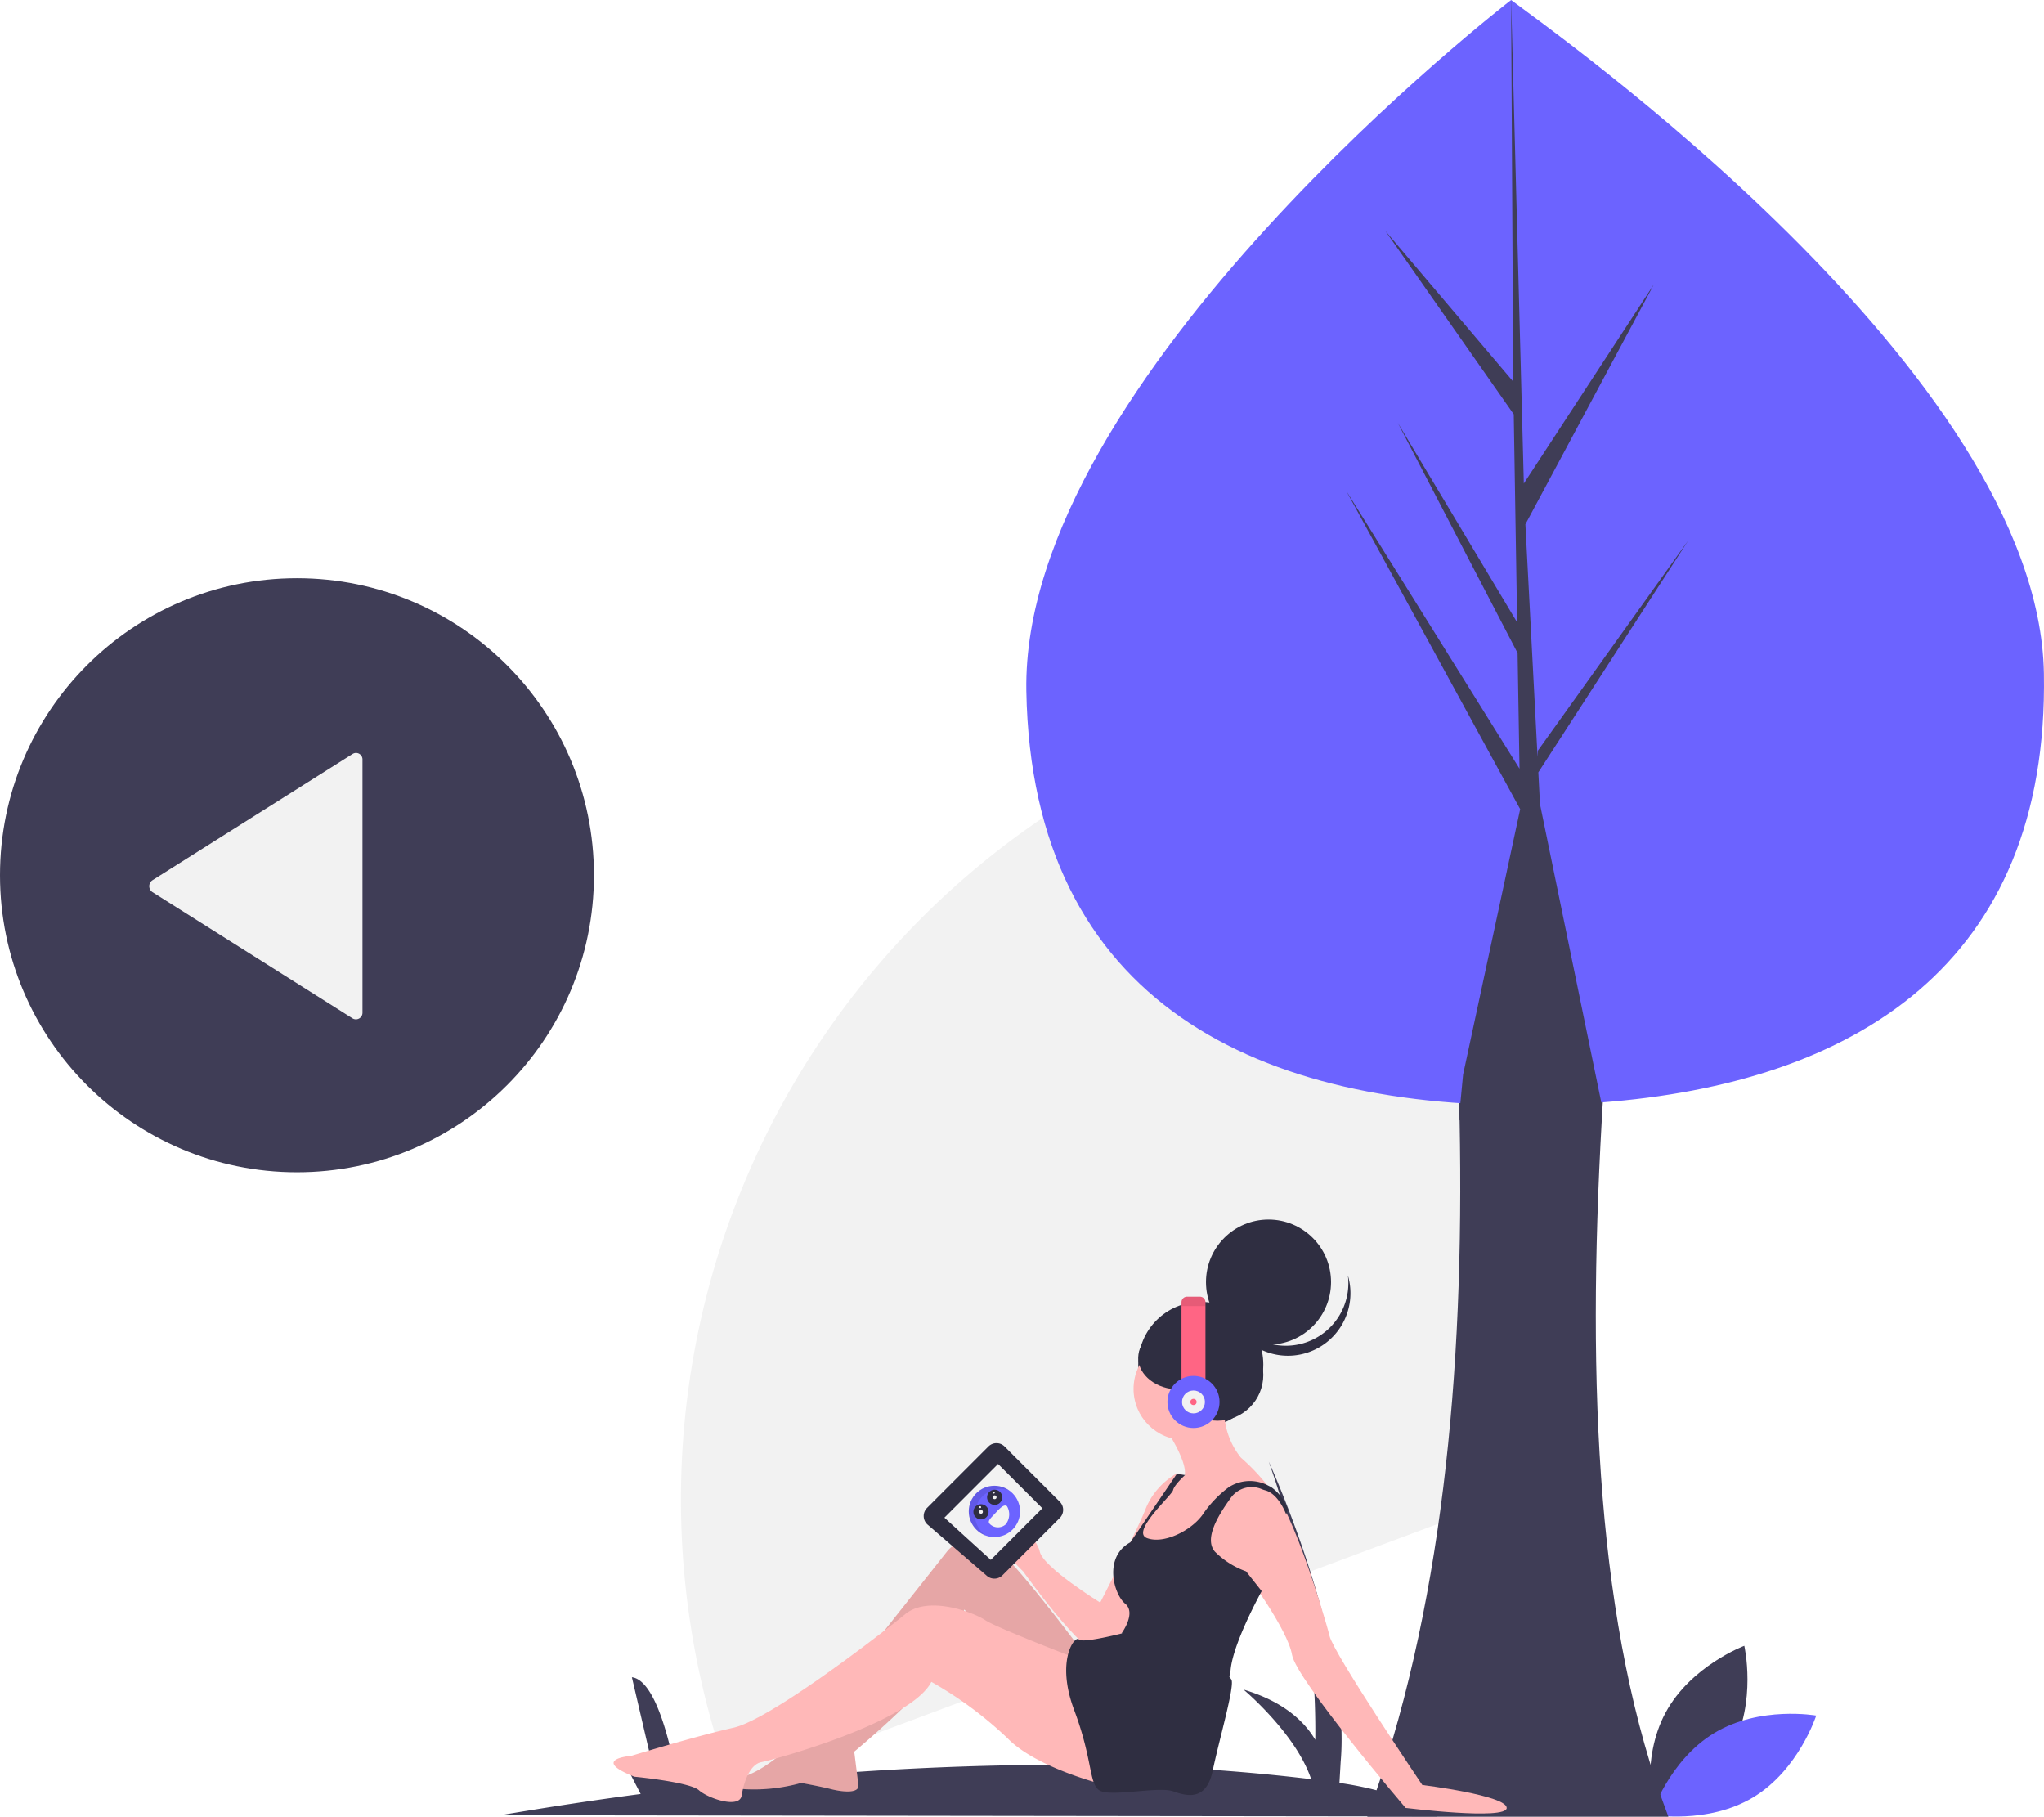 <svg xmlns="http://www.w3.org/2000/svg" width="187.107" height="166.275" viewBox="0 0 187.107 166.275"><circle cx="27.185" cy="27.185" r="27.185" transform="translate(0 52.921)" fill="#3f3d56"/><path d="M395.961,345.274,381.27,419.13l-70.558,26.326a75.312,75.312,0,0,1,85.25-100.182Z" transform="translate(-243.632 -281.9)" fill="#f2f2f2"/><path d="M275.26,797.043c-2.309,4.281-7.208,6.12-7.208,6.12s-1.157-5.1,1.152-9.385,7.208-6.12,7.208-6.12S277.569,792.761,275.26,797.043Z" transform="translate(-116.739 -637.027)" fill="#3f3d56"/><path d="M242.057,820.537c-4.168,2.508-5.773,7.489-5.773,7.489s5.153.915,9.321-1.592,5.773-7.489,5.773-7.489S246.225,818.029,242.057,820.537Z" transform="translate(-85.123 -661.93)" fill="#6c63ff"/><path d="M331.542,563.658c-6.53-17.176-7.474-39.4-6.1-63.722q.03-.576.066-1.155.309-5.259.752-10.636H312q.291,5.583.414,11.058c.006.242.01.482.016.72.456,23.371-1.637,45.086-8.453,63.736Z" transform="translate(-178.819 -397.383)" fill="#3f3d56"/><path d="M410.034,735.728q6.68-1.132,12.849-1.944l-1.626-3.152c.548-.19,2.957,1.615,2.957,1.615l-2.133-9.15c2.757.333,4.159,9.675,4.159,9.675l3.08-3.159-1.491,3.551a284.422,284.422,0,0,1,32.6-2.052l-1.391-2.7c.548-.19,2.957,1.615,2.957,1.615l-2.133-9.15c2.757.333,4.159,9.675,4.159,9.675l3.08-3.159-1.58,3.761a183.173,183.173,0,0,1,18.74,1.273c-1.407-4.2-6.189-8.2-6.189-8.2,3.651,1.086,5.567,2.906,6.567,4.6a73.689,73.689,0,0,0-4.259-25.462s7.547,16.423,6.584,27.447l-.115,1.958c6.4.916,8.915,3.069,8.915,3.069Z" transform="translate(-364.238 -569.588)" fill="#3f3d56"/><path d="M131.97,97.311c.5,28.7,21.522,38.355,47.243,37.911q.9-.015,1.783-.047,1.787-.062,3.537-.194c23.191-1.746,41.046-12.591,40.585-39.279-.478-27.619-45.49-59.1-48.77-61.626C176.345,34.075,131.474,68.617,131.97,97.311Z" transform="translate(-38.02 -34.075)" fill="#6c63ff"/><circle cx="5.724" cy="5.724" r="5.724" transform="translate(104.194 119.156)" fill="#2f2e41"/><circle cx="5.724" cy="5.724" r="5.724" transform="translate(110.395 111.619)" fill="#2f2e41"/><path d="M458.416,623.409a5.724,5.724,0,0,1-8.839-3.006,5.724,5.724,0,1,0,11.166-2.347A5.722,5.722,0,0,1,458.416,623.409Z" transform="translate(-337.359 -501.326)" fill="#2f2e41"/><circle cx="4.675" cy="4.675" r="4.675" transform="translate(103.765 122.447)" fill="#ffb8b8"/><path d="M487.63,682.261s1.908,2.862,1.622,4.1c0,0-1.24.573-1.24.763a18.712,18.712,0,0,1-1.145,2l-1.336,1.813-.572,2.385h2.767l3.053-2.385,2.958-3.244s2-.954,3.053-.191l.572.477a19.508,19.508,0,0,0-2.957-3.244,6.861,6.861,0,0,1-1.526-4.2Z" transform="translate(-380.812 -551.323)" fill="#ffb8b8"/><path d="M533.512,709.18a6.53,6.53,0,0,0-2.671,3.053c-.763,2-4.2,8.681-4.2,8.681a34.429,34.429,0,0,0-.1,4.484c.191.191,2.385-1.908,2.767-2.48s1.908-7.441,1.908-7.441l2.48-4.007.477-2.29Z" transform="translate(-425.931 -574.236)" fill="#ffb8b8"/><path d="M570.864,731.945l-.859-.286s-5.247-3.244-5.533-4.675-4.484-6.2-4.579-3.625,3.053,5.438,3.053,5.438,6.869,9.635,7.25,6.869Z" transform="translate(-469.293 -584.981)" fill="#ffb8b8"/><path d="M378.051,717.966s.1,2.671,3.816,3.625c0,0,3.816,5.152,4.2,7.441s10.4,14.024,10.4,14.024,9.254,1.145,9.254,0-7.727-2.1-7.727-2.1-8.109-12.02-8.491-13.642-4.007-13.642-5.724-13.547c0,0-1.622-.763-2.576-.191S378.051,717.966,378.051,717.966Z" transform="translate(-267.798 -577.584)" fill="#ffb8b8"/><path d="M597.343,750.029s-6.678-8.968-8.109-9.54-3.244-.954-4.293.382-13.451,16.981-13.451,16.981-4.388,4.484-6.583,3.625c0,0-1.145.954,1.526,1.145a15.922,15.922,0,0,0,5.152-.572s1.622.286,2.766.572,2.576.382,2.48-.382l-.382-3.053s9.826-8.109,10.112-11.543c0,0-.191-1.622,0-1.431s4.2,4.484,6.01,5.438a51.265,51.265,0,0,0,6.3,2.29Z" transform="translate(-498.253 -598.866)" fill="#ffb8b8"/><path d="M597.343,750.029s-6.678-8.968-8.109-9.54-3.244-.954-4.293.382-13.451,16.981-13.451,16.981-4.388,4.484-6.583,3.625c0,0-1.145.954,1.526,1.145a15.922,15.922,0,0,0,5.152-.572s1.622.286,2.766.572,2.576.382,2.48-.382l-.382-3.053s9.826-8.109,10.112-11.543c0,0-.191-1.622,0-1.431s4.2,4.484,6.01,5.438a51.265,51.265,0,0,0,6.3,2.29Z" transform="translate(-498.253 -598.866)" opacity="0.1"/><path d="M605.772,774.669s-8.777-3.339-9.922-4.1-5.247-2.29-7.346-.572-12.307,9.635-15.741,10.4-9.349,2.576-9.349,2.576-3.816.286.286,1.908c0,0,5.056.477,5.915,1.24s3.72,1.717,3.911.477.763-2.862,1.813-3.053,13.642-3.625,15.55-7.346a35.256,35.256,0,0,1,6.964,5.152c2.671,2.767,8.968,4.293,8.968,4.293Z" transform="translate(-505.632 -622.266)" fill="#ffb8b8"/><path d="M509.552,781.247s-4.182,1.111-4.524.7-2.154,1.877-.437,6.456,1.336,6.678,2.29,7.346,5.438-.382,6.773.1,3.053.859,3.625-1.908,2-7.632,1.717-8.3a12.781,12.781,0,0,0-1.813-2.194l-3.148-1.622Z" transform="translate(-406.264 -631.898)" fill="#2f2e41"/><path d="M494.111,712.662s-.664-1.86-1.9-2.209a3.164,3.164,0,0,1-.308-.1,2.349,2.349,0,0,0-2.9.831c-1.24,1.717-2.385,3.721-1.431,4.865a7.653,7.653,0,0,0,2.862,1.813l1.431,1.813s-2.862,5.152-2.862,7.537c0,0-.1.954-1.717-.763s-8.259-2.9-8.259-2.9,1.39-1.865.341-2.724-2.01-4.278.474-5.621l4.248-6.256.763.1s-1,.906-1.1,1.383-3.911,3.816-2.385,4.388,4.007-.668,5.056-2.1a10.374,10.374,0,0,1,2.408-2.544,3.567,3.567,0,0,1,3.568-.192l.32.16h0a4.088,4.088,0,0,1,1.413,1.738l.114.265Z" transform="translate(-376.37 -574.045)" fill="#2f2e41"/><circle cx="4.198" cy="4.198" r="4.198" transform="translate(107.247 121.636)" fill="#2f2e41"/><ellipse cx="3.721" cy="2.91" rx="3.721" ry="2.91" transform="translate(104.194 121.35)" fill="#2f2e41"/><ellipse cx="0.62" cy="1.097" rx="0.62" ry="1.097" transform="translate(108.678 127.741)" fill="#a0616a"/><path d="M518.176,628.316v7.6h-2.194v-7.6a.511.511,0,0,1,.511-.511h1.172A.511.511,0,0,1,518.176,628.316Z" transform="translate(-407.829 -509.126)" fill="#ff6584"/><circle cx="2.385" cy="2.385" r="2.385" transform="translate(106.866 125.929)" fill="#6c63ff"/><circle cx="1.049" cy="1.049" r="1.049" transform="translate(108.201 127.264)" fill="#f2f2f2"/><circle cx="0.286" cy="0.286" r="0.286" transform="translate(108.964 128.028)" fill="#ff6584"/><path d="M518.176,628.316v.347h-2.194v-.347a.511.511,0,0,1,.511-.511h1.172A.511.511,0,0,1,518.176,628.316Z" transform="translate(-407.829 -509.126)" opacity="0.1"/><path d="M581.459,700.809l5.617-5.617a1.048,1.048,0,0,1,1.482,0l5.053,5.053a1.048,1.048,0,0,1,0,1.482l-5.248,5.248a1.048,1.048,0,0,1-1.426.052l-5.422-4.684a1.048,1.048,0,0,1-.056-1.534Z" transform="translate(-496.598 -562.798)" fill="#2f2e41"/><path d="M458.708,675.245l4.913-4.913,4.055,4.055-4.722,4.722Z" transform="translate(-372.258 -536.342)" fill="#f2f2f2"/><circle cx="2.348" cy="2.348" r="2.348" transform="translate(88.681 135.983)" fill="#6c63ff"/><path d="M607.194,718.726a2.348,2.348,0,0,1,2.392-3.924,2.348,2.348,0,1,0-2.131,4.136A2.362,2.362,0,0,1,607.194,718.726Z" transform="translate(-517.21 -578.394)" opacity="0.1"/><path d="M607.515,723.5a1.463,1.463,0,0,1-.133,1.665,1.059,1.059,0,0,1-1.415-.017c-.28-.263-.026-.48.4-.935S607.235,723.242,607.515,723.5Z" transform="translate(-515.332 -585.64)" fill="#f2f2f2"/><circle cx="0.696" cy="0.696" r="0.696" transform="translate(89.104 137.673)" fill="#2f2e41"/><circle cx="0.696" cy="0.696" r="0.696" transform="translate(90.355 136.343)" fill="#2f2e41"/><circle cx="0.174" cy="0.174" r="0.174" transform="translate(89.626 138.195)" fill="#f2f2f2"/><circle cx="0.087" cy="0.087" r="0.087" transform="translate(89.638 137.854)" fill="#f2f2f2"/><circle cx="0.087" cy="0.087" r="0.087" transform="translate(90.889 136.523)" fill="#f2f2f2"/><circle cx="0.174" cy="0.174" r="0.174" transform="translate(90.877 136.864)" fill="#f2f2f2"/><path d="M921.546,379.464v23.129a.6.6,0,0,1-.892.549L902.32,391.578a.655.655,0,0,1,0-1.09l18.334-11.564a.59.59,0,0,1,.892.541Z" transform="translate(-888.365 -309.926)" fill="#f2f2f2"/><path d="M305.18,135.9l.332-3.476,1.631-7.582,3.594-16.71L294.81,78.989l15.867,25.442L310.5,93.843,299.527,72.761l10.932,18.278-.31-19.045L298.4,55.211,310.1,69l-.192-34.776v-.148l.006.15,1.157,44.1,11.9-18.214L311.215,82.062l1.113,21.272.034-.564,13.776-19.251L312.4,104.765l.138,2.658.026.042-.012.218,3.526,17.154,2.187,10.636q-.036.579-.066,1.155c-2,.044-11.7-.028-13.007-.014Z" transform="translate(-171.581 -34.075)" fill="#3f3d56"/></svg>